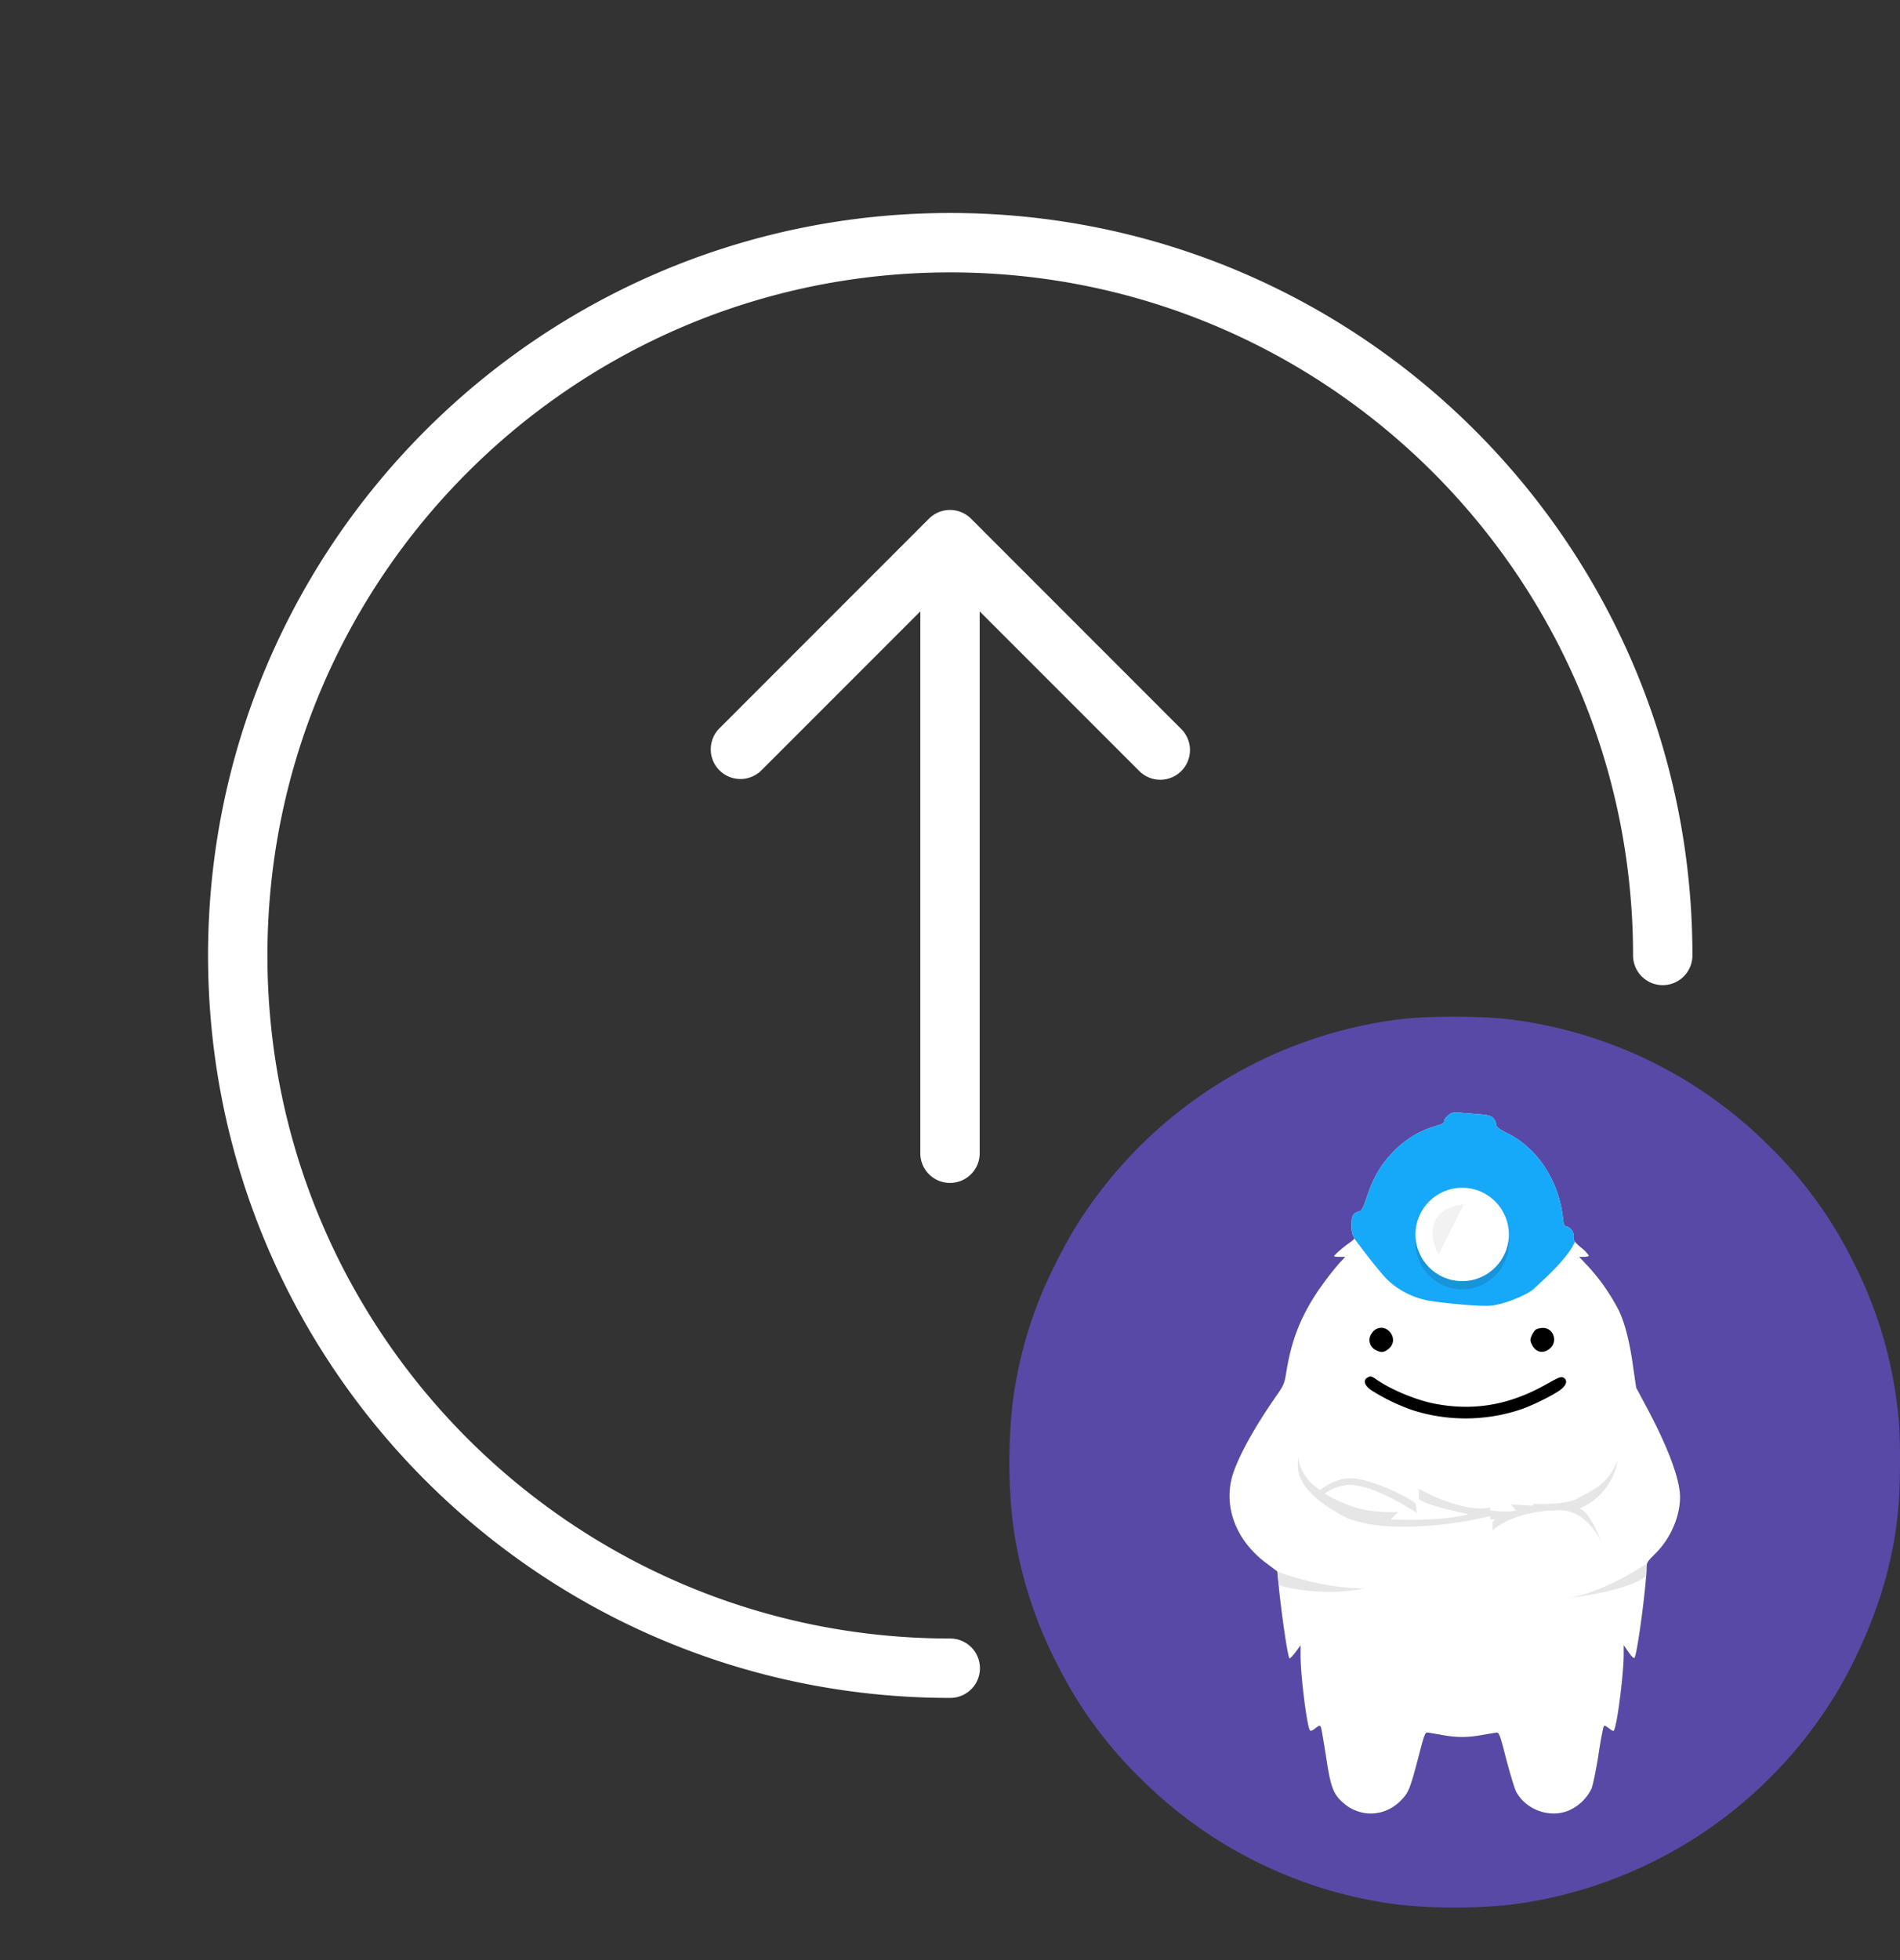 <svg viewBox="0 0 32 33" fill="none" xmlns="http://www.w3.org/2000/svg"><rect x="0" y="0" width="32" height="33" fill="#333333" stroke="none"/><path fill-rule="evenodd" clip-rule="evenodd" d="M4.504 16.086c0-6.351 5.149-11.5 11.5-11.5s11.5 5.149 11.5 11.5a.5.5 0 1 0 1 0c0-6.904-5.597-12.5-12.5-12.5-6.904 0-12.5 5.596-12.5 12.5s5.596 12.5 12.5 12.5a.5.5 0 1 0 0-1c-6.351 0-11.5-5.149-11.5-11.5ZM16 8.586a.499.499 0 0 1 .356.148l3.533 3.534a.5.5 0 1 1-.707.707L16.5 10.293v9.123a.5.5 0 1 1-1 0v-9.123l-2.682 2.682a.5.5 0 0 1-.707-.707l3.531-3.532a.515.515 0 0 1 .151-.106.499.499 0 0 1 .207-.044Z" fill="#fff"/><path d="M23.552 17.163a7.53 7.53 0 0 0-5.398 3.433c-.21.33-.501.903-.639 1.253a7.154 7.154 0 0 0-.468 1.837 9.158 9.158 0 0 0 0 1.86 7.2 7.2 0 0 0 .757 2.47 7.112 7.112 0 0 0 1.41 1.93 7.462 7.462 0 0 0 4.357 2.123 9.159 9.159 0 0 0 1.86 0 7.514 7.514 0 0 0 5.417-3.433c.39-.612.748-1.434.928-2.13.165-.641.224-1.142.224-1.89 0-.45-.011-.666-.045-.93a7.2 7.2 0 0 0-.757-2.47 7.114 7.114 0 0 0-1.41-1.93 7.462 7.462 0 0 0-4.356-2.123c-.466-.061-1.428-.061-1.88 0Zm1.342 1.594c.17.014.21.023.255.068a.18.18 0 0 1 .052.106c0 .043.034.07.192.151.508.256.863.802.93 1.428.012.11.021.129.066.14.07.018.131.113.118.183-.01.045.011.077.12.17a.62.62 0 0 1 .133.137c0 .011-.036.02-.082.02h-.08l.157.168c.192.207.414.526.515.745.102.221.181.535.238.948l.05.341.15.283c.382.709.588 1.258.588 1.567-.002.326-.16.69-.41.938-.146.146-.155.16-.155.26 0 .275-.151 1.409-.201 1.5-.011.017-.043-.012-.1-.091l-.083-.12v.147c0 .314-.1 1.116-.156 1.267-.013.04-.018.04-.092-.014-.073-.054-.08-.054-.095-.018-.01.023-.048.242-.086.49-.04.247-.09.493-.115.547a.773.773 0 0 1-.396.37.721.721 0 0 1-.874-.327c-.024-.05-.099-.294-.165-.542-.099-.39-.121-.452-.158-.45-.022.003-.133.02-.244.041-.253.045-.429.045-.682 0a5.656 5.656 0 0 0-.244-.04c-.038-.003-.058.051-.151.415-.142.544-.165.598-.303.736a.695.695 0 0 1-.966.03c-.165-.145-.21-.262-.287-.777a7.497 7.497 0 0 0-.086-.493c-.016-.036-.023-.036-.095.018-.056.043-.081.05-.093.03-.052-.095-.153-.913-.155-1.247v-.18l-.088.119c-.05.066-.093.108-.1.1-.034-.057-.144-.82-.187-1.295l-.016-.17-.179-.133c-.528-.39-.745-.98-.562-1.526.108-.321.37-.79.73-1.303.122-.177.13-.2.165-.407.094-.596.289-1.043.675-1.554.074-.1.176-.224.226-.278l.088-.095h-.095c-.05 0-.093-.004-.093-.01 0-.019.147-.148.26-.227.088-.063.093-.074.066-.113-.041-.054-.043-.305-.003-.357.014-.022.055-.047.09-.056.055-.014.07-.043.148-.267.115-.336.241-.544.465-.767a1.6 1.6 0 0 1 .69-.407c.098-.027.136-.047.136-.077 0-.038.077-.12.136-.142a.465.465 0 0 1 .136-.005c.056.007.192.016.302.025Z" fill="#5849A6"/><path fill-rule="evenodd" clip-rule="evenodd" d="M25.15 18.825c-.046-.045-.087-.054-.256-.068a13.551 13.551 0 0 0-.116-.009c-.077-.006-.15-.011-.187-.016a.473.473 0 0 0-.135.005c-.059.022-.136.104-.136.142 0 .03-.038.05-.135.077-.26.075-.493.21-.691.407-.224.223-.35.43-.466.767-.076.224-.092.253-.146.267-.037.009-.077.034-.09.056-.042.052-.04.303.001.357.027.039.023.05-.065.113-.113.08-.26.208-.26.226 0 .007.043.011.093.011h.095l-.088.095c-.05.054-.152.179-.226.278-.386.51-.58.958-.676 1.554-.034.208-.043.23-.165.407-.359.512-.62.982-.73 1.303-.182.546.035 1.136.563 1.526l.179.134.016.17c.043.474.153 1.237.187 1.293.007.01.05-.034.1-.099l.088-.12v.181c.002.334.103 1.152.155 1.247.012.02.037.013.093-.03.072-.054.079-.054.095-.018.009.023.047.244.086.493.077.515.122.632.287.777.284.253.697.239.966-.03.138-.138.16-.192.303-.736.093-.364.113-.418.151-.416.023.003.134.02.244.041.253.045.43.045.682 0 .111-.02.222-.038.244-.04.036-.003.059.058.158.449.066.248.14.492.165.542.163.305.55.45.874.327a.773.773 0 0 0 .396-.37c.024-.054.074-.3.115-.547a7.3 7.3 0 0 1 .086-.49c.015-.036.022-.036.095.018.074.055.079.055.092.014.057-.151.156-.953.156-1.267v-.147l.083.12c.057.079.089.108.1.09.05-.09.2-1.224.2-1.5 0-.099.01-.113.157-.26.248-.248.406-.611.409-.937 0-.31-.206-.858-.588-1.567l-.151-.282-.05-.342c-.056-.413-.135-.727-.237-.948a3.4 3.4 0 0 0-.515-.745l-.158-.168h.081c.046 0 .082-.009.082-.02a.62.62 0 0 0-.134-.138c-.108-.092-.128-.124-.12-.17.014-.07-.047-.164-.117-.182-.045-.011-.054-.03-.065-.14-.068-.626-.423-1.172-.93-1.428-.159-.08-.193-.108-.193-.15a.18.18 0 0 0-.052-.107Z" fill="#fff"/><path fill-rule="evenodd" clip-rule="evenodd" d="M25.15 18.825c-.046-.045-.087-.054-.256-.068a13.579 13.579 0 0 0-.116-.009c-.077-.006-.15-.011-.187-.016a.472.472 0 0 0-.135.005c-.059.022-.136.104-.136.142 0 .03-.038.05-.135.077-.26.075-.493.21-.691.407-.224.223-.35.43-.466.767-.076.224-.092.253-.146.267-.037.009-.077.034-.09.056-.042.052-.04.303.001.357.011.016.017.027.014.038.103.14.317.423.487.62.227.26.54.4.831.44.29.041.732.082.947.076.215-.005.657-.18.773-.296l.08-.075c.17-.158.504-.47.6-.71-.02-.027-.023-.047-.018-.07.013-.07-.048-.165-.118-.183-.045-.011-.054-.03-.065-.14-.068-.626-.423-1.172-.93-1.428-.159-.08-.193-.108-.193-.15a.18.18 0 0 0-.052-.107Z" fill="#17A9F9"/><circle cx="24.626" cy="20.921" fill="#1794DA" r=".786"/><circle cx="24.626" cy="20.783" fill="#fff" r=".786"/><path d="m24.653 20.279-.42.836c-.058-.08-.158-.316-.072-.54.085-.222.363-.29.492-.296Z" fill="#F2F2F2"/><path fill-rule="evenodd" clip-rule="evenodd" d="M27.744 26.317c-.273.184-.85.514-1.327.585.352-.038 1.055-.16 1.309-.367.003-.051.005-.094.005-.126 0-.04.002-.066.013-.092Zm-6.21.37c.233.073.843.184 1.454.053-.212.01-.802-.034-1.475-.28l.016.166.006.061Zm.703-1.602c-.287-.17-.379-.458-.363-.57-.036.216-.076.549.717.993.604.339 1.91.167 2.508.017v.054h.078l-.038.049v.139c.306-.273.835-.339 1.061-.338.408-.05.68.332.767.53a2.014 2.014 0 0 0-.15-.328c-.086-.158-.178-.222-.213-.235.472-.201.623-.632.64-.822-.116.361-.397.508-.587.606-.038.02-.073.038-.101.055-.137.082-.553.092-.743.087l.014.029-.38-.022.085.1c-.105.033-.332.014-.433 0v-.05a.754.754 0 0 1-.18.017c-.38-.009-.839-.225-1.021-.332v.177c.123.096.609.206.836.25-.352.106-1.02.103-1.31.088l.126-.126c-.15.011-.518.008-.788-.096a2.415 2.415 0 0 1-.451-.211.773.773 0 0 1 .384-.145c.36-.023.935.319 1.167.47l-.016-.152c-.133-.126-.78-.431-1.103-.431-.224 0-.432.135-.506.197Z" fill="#E6E6E6"/><path fill-rule="evenodd" clip-rule="evenodd" d="M23.085 23.399c-.106-.077-.129-.163-.057-.204.057-.034.066-.031.17.041.246.167.662.339.973.398.664.126 1.267.018 1.895-.341.183-.104.226-.12.265-.1.076.04.056.127-.05.206-.127.092-.44.248-.646.323a2.936 2.936 0 0 1-1.843.02 3.32 3.32 0 0 1-.707-.343Zm.07-1.008a.257.257 0 0 0-.077.102.187.187 0 0 0 .093.237c.09.047.142.043.22-.025.188-.158-.037-.454-.236-.314Zm2.717-.009c-.025.014-.056.061-.075.102-.029.07-.029.088.003.153.063.134.192.16.302.068.14-.117.064-.348-.115-.348a.273.273 0 0 0-.115.025Z" fill="#000"/></svg>